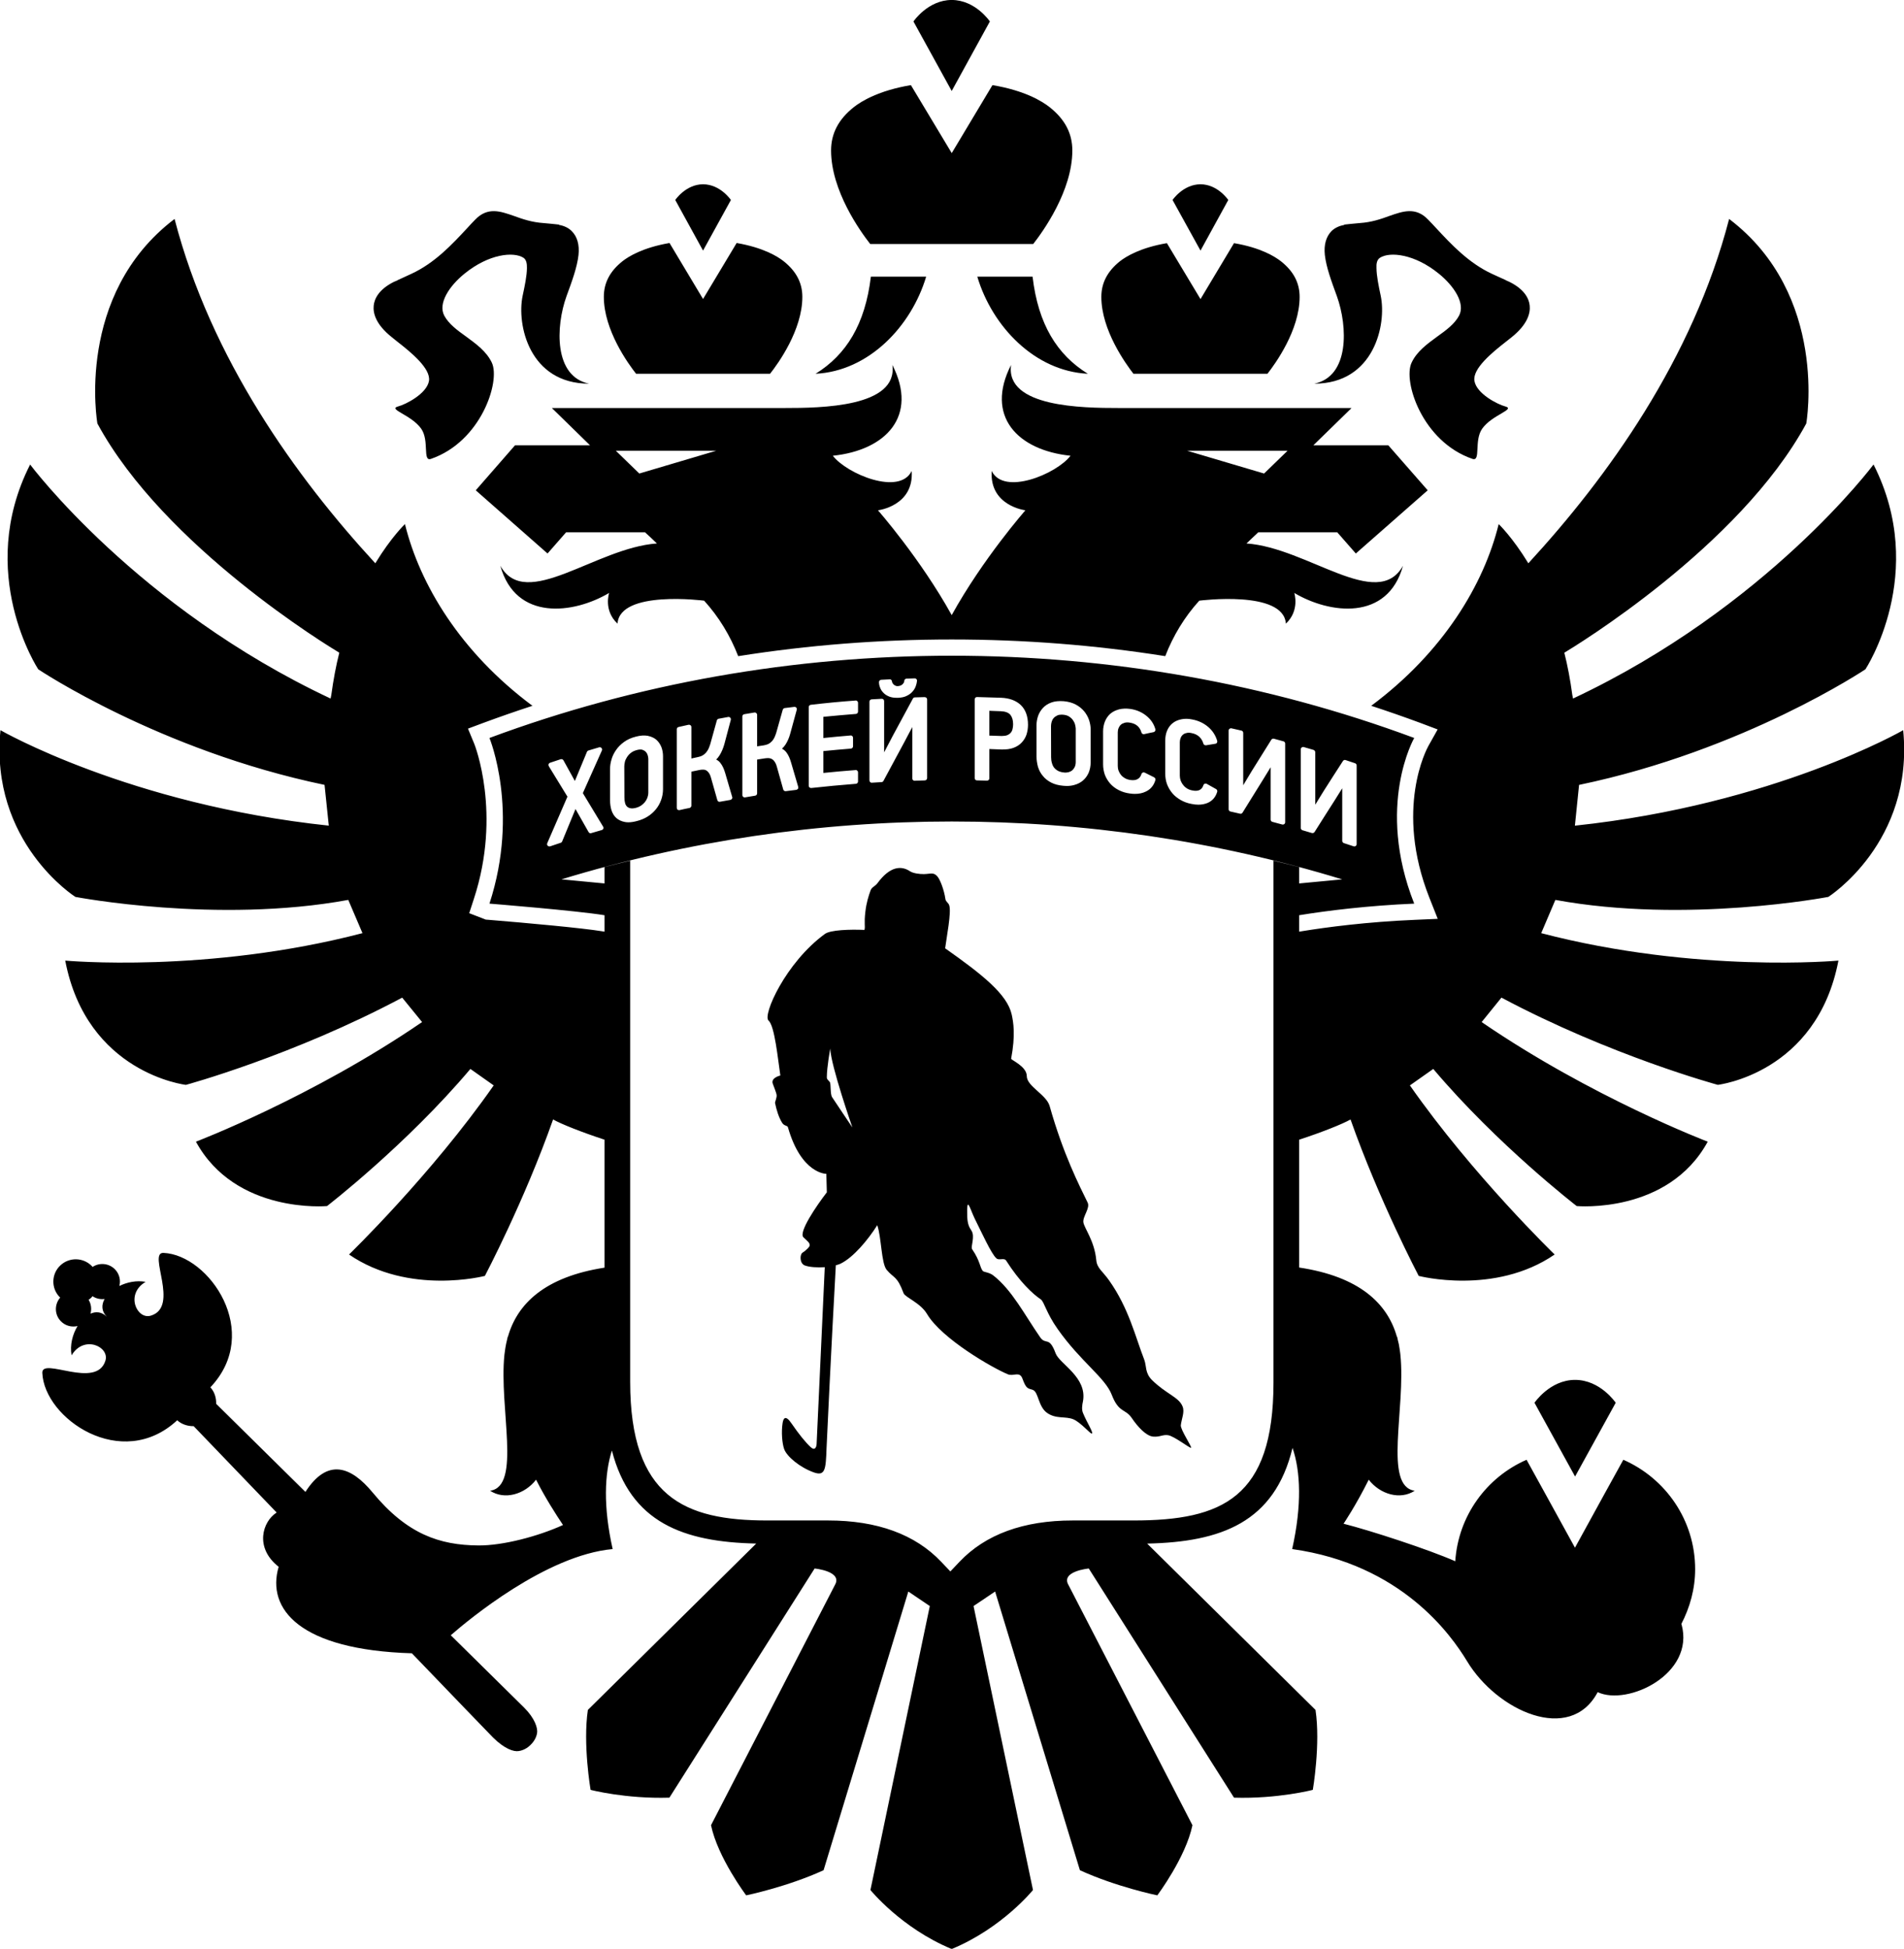 <svg class="svg-hokey-federation" xmlns="http://www.w3.org/2000/svg" viewBox="0 0 85 87" width="85px" height="87px">
    <path fill-rule="evenodd" d="M68.504,62.621 C68.504,62.621 69.191,61.600 70.316,61.600 C71.446,61.600 72.130,62.621 72.130,62.621 L70.316,65.914 L68.504,62.621 ZM81.622,40.039 C81.622,40.039 75.300,41.251 69.436,40.173 L68.804,41.657 C75.735,43.466 82.073,42.882 82.073,42.882 C81.107,47.922 76.687,48.429 76.687,48.429 C76.687,48.429 71.913,47.135 67.029,44.535 L66.145,45.626 C71.061,48.995 76.238,50.966 76.238,50.966 C74.465,54.212 70.388,53.840 70.388,53.840 C70.388,53.840 66.851,51.113 63.985,47.719 L62.942,48.454 C65.742,52.462 69.404,56.003 69.404,56.003 C66.722,57.842 63.335,56.958 63.335,56.958 C63.335,56.958 61.578,53.619 60.292,49.975 C59.928,50.181 59.014,50.545 57.997,50.878 L57.997,56.584 C60.686,56.987 61.944,58.188 62.363,59.681 L62.370,59.672 C62.384,59.719 62.393,59.772 62.402,59.819 C62.418,59.878 62.430,59.936 62.446,59.998 C62.469,60.117 62.486,60.241 62.505,60.372 C62.510,60.406 62.514,60.441 62.517,60.474 C62.766,62.855 61.746,66.357 63.157,66.548 C62.513,66.973 61.613,66.713 61.104,66.056 C60.521,67.225 59.980,68.021 59.980,68.021 C61.189,68.327 63.769,69.169 64.967,69.696 C65.102,67.665 66.366,65.947 68.150,65.166 L68.984,66.679 L70.311,69.091 L71.635,66.679 L72.470,65.166 C74.355,65.992 75.676,67.864 75.676,70.051 C75.676,70.937 75.440,71.761 75.059,72.498 C75.060,72.504 75.068,72.509 75.070,72.519 C75.676,74.731 72.662,76.168 71.325,75.540 C70.091,77.867 66.827,76.377 65.491,74.154 C64.783,72.987 62.568,69.835 57.686,69.153 C58.125,67.195 58.061,65.678 57.702,64.636 C56.899,67.965 54.507,68.838 51.213,68.908 L58.728,76.333 C58.959,77.863 58.608,79.901 58.608,79.901 C58.608,79.904 57.038,80.310 55.090,80.250 L48.606,70.020 C48.606,70.020 47.338,70.141 47.702,70.760 L53.234,81.480 C52.933,82.924 51.665,84.611 51.665,84.611 C51.665,84.611 49.830,84.233 48.210,83.489 L44.425,71.048 L43.462,71.696 L46.115,84.373 C46.115,84.373 44.747,86.067 42.505,86.999 C42.497,86.998 42.492,86.995 42.487,86.993 C42.480,86.995 42.477,86.998 42.468,86.999 C40.229,86.067 38.859,84.373 38.859,84.373 L41.509,71.696 L40.550,71.048 L36.767,83.489 C35.144,84.233 33.312,84.611 33.312,84.611 C33.312,84.611 32.042,82.924 31.742,81.480 L37.271,70.760 C37.635,70.141 36.367,70.020 36.367,70.020 L29.884,80.250 C27.935,80.310 26.365,79.904 26.365,79.901 C26.365,79.901 26.016,77.863 26.244,76.333 L33.760,68.907 C30.513,68.837 28.148,67.978 27.317,64.754 C26.986,65.792 26.925,67.255 27.351,69.153 C24.383,69.423 20.912,72.311 20.124,73.000 C21.953,74.805 23.311,76.142 23.396,76.228 C23.877,76.704 24.019,77.155 23.975,77.376 C23.943,77.560 23.840,77.747 23.684,77.896 C23.539,78.042 23.353,78.140 23.166,78.168 C23.162,78.173 23.161,78.170 23.155,78.170 C22.934,78.207 22.533,78.077 22.018,77.573 C21.905,77.462 20.373,75.869 18.387,73.805 C13.381,73.655 11.887,71.832 12.440,69.944 C11.344,69.081 11.733,67.924 12.331,67.535 L12.350,67.521 C10.251,65.337 8.646,63.666 8.646,63.666 C8.380,63.670 8.107,63.584 7.911,63.403 C5.425,65.712 1.970,63.319 1.889,61.287 C1.860,60.564 4.305,62.039 4.706,60.742 C4.900,60.117 3.745,59.581 3.196,60.504 C3.113,60.045 3.239,59.564 3.463,59.196 C3.200,59.258 2.913,59.187 2.713,58.978 C2.428,58.683 2.425,58.228 2.688,57.925 C2.679,57.916 2.668,57.909 2.659,57.900 C2.277,57.503 2.291,56.872 2.691,56.493 C3.090,56.113 3.723,56.127 4.105,56.524 C4.115,56.535 4.122,56.547 4.132,56.558 C4.444,56.352 4.869,56.390 5.138,56.671 C5.333,56.874 5.394,57.154 5.329,57.408 C5.676,57.237 6.097,57.150 6.501,57.224 C5.579,57.767 6.109,58.921 6.733,58.733 C8.041,58.339 6.571,55.897 7.300,55.931 C9.339,56.021 11.726,59.471 9.392,61.932 C9.577,62.133 9.658,62.403 9.650,62.668 C9.650,62.668 11.393,64.388 13.635,66.601 C14.623,65.063 15.679,65.470 16.634,66.626 C18.171,68.489 19.627,68.978 21.354,68.991 C22.438,69.003 24.032,68.583 25.134,68.078 C24.829,67.624 24.318,66.827 23.932,66.055 C23.424,66.714 22.523,66.973 21.879,66.548 C23.291,66.357 22.270,62.855 22.519,60.474 C22.521,60.441 22.529,60.406 22.533,60.372 C22.549,60.241 22.569,60.117 22.593,59.997 C22.605,59.936 22.620,59.878 22.634,59.818 C22.646,59.771 22.653,59.719 22.667,59.672 L22.673,59.682 C23.090,58.197 24.333,57.000 26.987,56.590 L26.987,50.877 C25.971,50.544 25.058,50.181 24.691,49.975 C23.406,53.619 21.647,56.958 21.647,56.958 C21.647,56.958 18.265,57.842 15.582,56.003 C15.582,56.003 19.242,52.462 22.040,48.454 L21.000,47.719 C18.134,51.114 14.600,53.840 14.600,53.840 C14.600,53.840 10.521,54.213 8.747,50.966 C8.747,50.966 13.923,48.995 18.843,45.626 L17.955,44.536 C13.067,47.136 8.300,48.430 8.300,48.430 C8.300,48.430 3.877,47.922 2.912,42.882 C2.912,42.882 9.247,43.466 16.182,41.657 L15.548,40.173 C9.687,41.251 3.365,40.039 3.365,40.039 C3.365,40.039 -0.471,37.606 0.021,32.597 C0.021,32.597 5.773,35.916 14.678,36.858 L14.489,35.038 C7.110,33.502 1.708,29.879 1.708,29.879 C1.708,29.879 -1.117,25.590 1.345,20.737 C1.345,20.737 6.103,27.117 14.758,31.184 L14.790,31.027 C14.882,30.349 15.000,29.720 15.147,29.137 C14.760,28.906 7.329,24.417 4.348,18.906 C4.348,18.906 3.330,13.164 7.793,9.774 C9.416,16.024 13.216,21.306 16.755,25.146 C17.464,23.979 18.078,23.396 18.078,23.396 C18.740,26.091 20.555,29.116 23.770,31.508 C23.041,31.747 22.316,31.998 21.597,32.264 L20.892,32.527 L21.178,33.219 C21.189,33.248 22.403,36.307 21.159,40.115 L20.947,40.766 L21.587,41.014 L21.686,41.053 L21.809,41.062 C23.592,41.208 25.986,41.428 26.871,41.572 L26.987,41.591 L26.987,40.857 L26.987,40.857 C25.710,40.649 21.851,40.339 21.851,40.339 L21.851,40.339 C23.200,36.207 21.851,32.944 21.851,32.944 C28.435,30.495 35.463,29.272 42.491,29.272 C49.519,29.272 56.548,30.495 63.135,32.944 C63.135,32.944 61.404,35.959 63.134,40.339 L63.135,40.339 L63.134,40.339 C61.082,40.427 59.274,40.649 57.997,40.857 L57.997,40.857 L57.997,41.591 L58.114,41.572 C59.231,41.390 61.015,41.154 63.165,41.063 L64.185,41.019 L63.811,40.074 C62.242,36.102 63.705,33.412 63.768,33.300 L64.181,32.563 L63.389,32.265 C62.669,31.998 61.943,31.747 61.215,31.508 C64.429,29.116 66.245,26.091 66.906,23.396 C66.906,23.396 67.518,23.979 68.230,25.146 C71.766,21.306 75.572,16.024 77.193,9.774 C81.656,13.163 80.637,18.906 80.637,18.906 C77.656,24.416 70.223,28.905 69.836,29.138 C69.983,29.720 70.102,30.349 70.193,31.027 L70.225,31.184 C78.883,27.117 83.640,20.736 83.640,20.736 C86.101,25.590 83.278,29.878 83.278,29.878 C83.278,29.878 77.873,33.502 70.494,35.039 L70.308,36.859 C79.214,35.916 84.964,32.597 84.964,32.597 C85.454,37.606 81.622,40.039 81.622,40.039 ZM4.669,57.989 C4.484,58.013 4.292,57.972 4.130,57.865 C4.110,57.887 4.094,57.911 4.073,57.932 C4.036,57.967 3.995,57.996 3.955,58.023 C4.070,58.212 4.098,58.437 4.040,58.644 C4.286,58.535 4.546,58.560 4.770,58.783 C4.526,58.538 4.524,58.251 4.669,57.989 ZM26.925,36.903 C26.625,36.403 26.321,35.902 26.020,35.406 C26.304,34.768 26.587,34.133 26.871,33.502 C26.886,33.466 26.881,33.423 26.853,33.391 C26.827,33.364 26.785,33.350 26.745,33.362 C26.585,33.407 26.426,33.457 26.267,33.504 C26.238,33.514 26.214,33.535 26.203,33.563 C26.023,33.996 25.843,34.429 25.664,34.864 L25.154,33.941 C25.129,33.896 25.076,33.879 25.028,33.893 C24.873,33.946 24.716,33.998 24.558,34.050 C24.526,34.060 24.501,34.082 24.491,34.114 C24.481,34.141 24.485,34.174 24.499,34.203 C24.776,34.654 25.055,35.109 25.332,35.564 C25.032,36.257 24.734,36.948 24.431,37.641 C24.414,37.680 24.422,37.723 24.449,37.753 C24.472,37.775 24.497,37.786 24.526,37.786 C24.536,37.786 24.550,37.786 24.562,37.781 C24.718,37.727 24.877,37.674 25.032,37.623 C25.063,37.615 25.084,37.591 25.095,37.566 C25.295,37.082 25.493,36.599 25.692,36.116 C25.887,36.460 26.081,36.802 26.276,37.145 C26.300,37.187 26.348,37.209 26.393,37.192 C26.553,37.147 26.710,37.099 26.867,37.054 C26.896,37.046 26.921,37.022 26.936,36.994 C26.947,36.963 26.945,36.930 26.925,36.903 ZM29.599,33.757 C29.599,33.618 29.575,33.482 29.529,33.358 C29.478,33.228 29.404,33.117 29.305,33.027 C29.202,32.938 29.071,32.879 28.917,32.848 C28.768,32.820 28.588,32.832 28.390,32.884 C28.178,32.936 27.998,33.019 27.851,33.128 C27.707,33.234 27.585,33.357 27.496,33.491 C27.405,33.623 27.338,33.763 27.297,33.912 C27.254,34.053 27.235,34.192 27.235,34.320 L27.235,35.727 C27.235,35.887 27.256,36.034 27.297,36.166 C27.340,36.304 27.413,36.424 27.511,36.515 C27.613,36.605 27.744,36.667 27.901,36.696 C27.948,36.705 28.002,36.709 28.058,36.709 C28.170,36.709 28.302,36.688 28.441,36.650 C28.610,36.607 28.766,36.543 28.906,36.456 C29.051,36.367 29.171,36.258 29.275,36.135 C29.378,36.009 29.456,35.874 29.512,35.718 C29.570,35.561 29.599,35.396 29.599,35.228 L29.599,33.757 ZM32.127,33.713 C32.212,33.576 32.284,33.409 32.338,33.217 L32.625,32.136 C32.632,32.102 32.625,32.064 32.602,32.040 C32.576,32.013 32.539,31.999 32.507,32.007 C32.365,32.034 32.222,32.057 32.081,32.086 C32.044,32.093 32.013,32.123 32.002,32.160 L31.705,33.230 C31.670,33.341 31.632,33.434 31.585,33.507 C31.546,33.571 31.496,33.627 31.447,33.667 C31.397,33.707 31.347,33.737 31.297,33.757 C31.241,33.777 31.188,33.790 31.136,33.801 C31.047,33.820 30.956,33.840 30.865,33.860 L30.865,32.458 C30.865,32.426 30.851,32.395 30.826,32.377 C30.803,32.357 30.770,32.351 30.739,32.354 C30.588,32.386 30.443,32.421 30.294,32.454 C30.244,32.466 30.213,32.506 30.213,32.553 L30.213,36.062 C30.213,36.094 30.226,36.126 30.249,36.145 C30.267,36.160 30.294,36.165 30.313,36.165 L30.336,36.165 C30.485,36.129 30.635,36.097 30.786,36.068 C30.830,36.057 30.865,36.012 30.865,35.965 L30.865,34.448 C30.977,34.426 31.091,34.400 31.206,34.377 C31.265,34.363 31.323,34.357 31.390,34.357 C31.436,34.357 31.477,34.365 31.517,34.384 C31.558,34.406 31.598,34.440 31.637,34.491 C31.678,34.545 31.713,34.618 31.740,34.718 L32.024,35.719 C32.040,35.769 32.084,35.805 32.143,35.791 C32.298,35.762 32.452,35.735 32.610,35.708 C32.636,35.703 32.661,35.683 32.676,35.660 C32.694,35.637 32.698,35.603 32.688,35.579 L32.375,34.511 C32.323,34.334 32.257,34.185 32.167,34.069 C32.117,33.999 32.052,33.946 31.972,33.907 C32.030,33.853 32.081,33.788 32.127,33.713 ZM35.068,33.237 C35.153,33.106 35.227,32.941 35.278,32.751 L35.570,31.683 C35.579,31.653 35.570,31.615 35.548,31.587 C35.527,31.566 35.492,31.552 35.459,31.556 C35.316,31.573 35.170,31.589 35.031,31.609 C34.989,31.615 34.958,31.645 34.944,31.683 L34.646,32.738 C34.609,32.848 34.572,32.937 34.526,33.005 C34.485,33.070 34.435,33.122 34.387,33.158 C34.336,33.196 34.289,33.223 34.241,33.237 C34.181,33.255 34.129,33.269 34.076,33.277 C33.983,33.290 33.891,33.306 33.800,33.318 L33.800,31.909 C33.800,31.881 33.785,31.850 33.761,31.830 C33.740,31.813 33.709,31.802 33.677,31.808 C33.527,31.832 33.378,31.856 33.227,31.883 C33.175,31.892 33.140,31.933 33.140,31.984 L33.140,35.493 C33.140,35.525 33.155,35.553 33.177,35.572 C33.194,35.587 33.221,35.598 33.244,35.598 C33.250,35.598 33.254,35.596 33.260,35.596 C33.413,35.568 33.562,35.542 33.713,35.520 C33.761,35.513 33.800,35.470 33.800,35.418 L33.800,33.907 L34.135,33.855 C34.185,33.847 34.239,33.843 34.289,33.843 L34.315,33.843 C34.361,33.845 34.408,33.858 34.455,33.882 C34.493,33.902 34.538,33.941 34.574,33.993 C34.619,34.050 34.654,34.132 34.681,34.228 L34.967,35.246 C34.981,35.296 35.029,35.323 35.077,35.320 C35.234,35.299 35.392,35.279 35.548,35.260 C35.575,35.257 35.605,35.238 35.622,35.212 C35.639,35.190 35.643,35.158 35.635,35.128 L35.318,34.047 C35.265,33.861 35.200,33.715 35.113,33.595 C35.060,33.522 34.991,33.464 34.911,33.423 C34.969,33.369 35.020,33.308 35.068,33.237 ZM38.305,34.479 C38.305,34.450 38.295,34.422 38.270,34.403 C38.251,34.382 38.224,34.370 38.195,34.377 C37.718,34.413 37.236,34.456 36.758,34.505 L36.758,33.530 C37.168,33.489 37.577,33.451 37.988,33.419 C38.042,33.413 38.082,33.368 38.082,33.315 L38.082,32.938 C38.082,32.908 38.071,32.879 38.051,32.861 C38.030,32.841 37.999,32.829 37.974,32.833 C37.569,32.867 37.162,32.902 36.758,32.946 L36.758,32.000 C37.242,31.954 37.728,31.908 38.212,31.871 C38.263,31.867 38.305,31.820 38.305,31.767 L38.305,31.375 C38.305,31.345 38.295,31.317 38.270,31.298 C38.251,31.280 38.224,31.266 38.195,31.273 C37.525,31.321 36.853,31.386 36.197,31.463 C36.147,31.468 36.104,31.511 36.104,31.562 L36.104,35.078 C36.104,35.106 36.117,35.135 36.142,35.154 C36.160,35.172 36.183,35.177 36.210,35.177 L36.222,35.177 C36.876,35.105 37.546,35.042 38.212,34.990 C38.263,34.986 38.305,34.941 38.305,34.888 L38.305,34.479 ZM40.911,30.315 C40.890,30.292 40.859,30.281 40.831,30.283 C40.712,30.287 40.590,30.291 40.469,30.295 C40.411,30.298 40.369,30.343 40.369,30.398 C40.369,30.417 40.365,30.439 40.353,30.465 C40.340,30.488 40.322,30.515 40.299,30.540 C40.278,30.562 40.247,30.584 40.210,30.601 C40.175,30.616 40.138,30.627 40.074,30.630 C40.042,30.630 40.009,30.626 39.981,30.613 C39.951,30.599 39.921,30.581 39.896,30.558 C39.875,30.538 39.858,30.515 39.842,30.487 C39.829,30.463 39.823,30.442 39.821,30.420 C39.815,30.366 39.772,30.317 39.714,30.327 C39.588,30.333 39.464,30.339 39.337,30.347 C39.284,30.351 39.240,30.394 39.240,30.449 C39.240,30.532 39.256,30.613 39.290,30.696 C39.319,30.782 39.373,30.862 39.440,30.929 C39.503,30.997 39.592,31.055 39.703,31.098 C39.798,31.134 39.904,31.151 40.035,31.151 L40.096,31.151 C40.247,31.144 40.379,31.117 40.481,31.063 C40.584,31.014 40.671,30.950 40.734,30.876 C40.801,30.804 40.849,30.724 40.881,30.636 C40.911,30.552 40.932,30.471 40.938,30.394 C40.942,30.366 40.932,30.337 40.911,30.315 ZM41.389,31.222 C41.389,31.195 41.377,31.166 41.354,31.149 C41.335,31.130 41.304,31.126 41.282,31.120 C41.138,31.124 40.991,31.127 40.843,31.132 C40.807,31.132 40.771,31.153 40.754,31.186 C40.458,31.735 40.160,32.285 39.860,32.841 C39.732,33.087 39.600,33.336 39.470,33.585 L39.470,31.297 C39.470,31.269 39.457,31.243 39.438,31.222 C39.418,31.202 39.395,31.195 39.360,31.195 C39.209,31.202 39.062,31.210 38.911,31.220 C38.855,31.228 38.814,31.269 38.814,31.325 L38.814,34.838 C38.814,34.865 38.828,34.892 38.845,34.913 C38.864,34.933 38.891,34.943 38.919,34.943 C38.919,34.943 38.923,34.943 38.925,34.941 C39.068,34.933 39.209,34.923 39.354,34.915 C39.393,34.913 39.424,34.892 39.440,34.860 C39.753,34.276 40.067,33.696 40.381,33.112 L40.727,32.457 L40.727,34.747 C40.727,34.777 40.738,34.800 40.756,34.823 C40.777,34.841 40.810,34.862 40.831,34.853 L41.289,34.839 C41.342,34.838 41.389,34.790 41.389,34.737 C41.391,33.564 41.391,32.395 41.389,31.222 ZM45.573,31.476 C45.364,31.275 45.065,31.164 44.694,31.149 C44.334,31.135 43.975,31.125 43.618,31.117 C43.592,31.115 43.561,31.127 43.544,31.147 C43.525,31.168 43.513,31.194 43.513,31.220 L43.513,34.734 C43.513,34.791 43.555,34.838 43.613,34.838 C43.764,34.841 43.914,34.846 44.061,34.849 L44.065,34.849 C44.094,34.849 44.118,34.838 44.136,34.819 C44.158,34.802 44.167,34.772 44.167,34.744 L44.167,33.438 C44.349,33.442 44.529,33.450 44.706,33.458 C44.919,33.463 45.099,33.440 45.248,33.384 C45.398,33.328 45.524,33.245 45.617,33.142 C45.712,33.040 45.784,32.919 45.830,32.781 C45.869,32.650 45.893,32.509 45.893,32.359 C45.893,31.977 45.784,31.681 45.573,31.476 ZM48.690,32.561 C48.690,32.421 48.663,32.279 48.618,32.142 C48.570,32.002 48.496,31.871 48.400,31.753 C48.301,31.635 48.175,31.532 48.028,31.454 C47.875,31.372 47.697,31.323 47.492,31.303 C47.275,31.286 47.085,31.305 46.932,31.362 C46.777,31.418 46.651,31.502 46.553,31.611 C46.456,31.717 46.386,31.838 46.339,31.972 C46.299,32.104 46.273,32.232 46.273,32.365 L46.273,33.772 C46.273,33.929 46.299,34.082 46.337,34.230 C46.384,34.379 46.452,34.517 46.553,34.634 C46.647,34.756 46.773,34.854 46.926,34.935 C47.081,35.014 47.259,35.060 47.475,35.079 C47.522,35.082 47.572,35.087 47.621,35.087 C47.739,35.087 47.851,35.073 47.956,35.043 C48.103,35.004 48.233,34.939 48.344,34.846 C48.453,34.753 48.539,34.634 48.599,34.500 C48.657,34.363 48.690,34.204 48.690,34.031 L48.690,32.561 ZM49.937,32.502 C49.962,32.445 49.991,32.395 50.037,32.354 C50.076,32.316 50.132,32.288 50.198,32.269 C50.262,32.247 50.339,32.243 50.428,32.258 C50.573,32.279 50.694,32.329 50.781,32.407 C50.869,32.486 50.926,32.583 50.957,32.699 C50.971,32.751 51.025,32.784 51.079,32.773 C51.218,32.742 51.362,32.709 51.501,32.683 C51.532,32.675 51.555,32.658 51.568,32.632 C51.584,32.609 51.588,32.579 51.578,32.549 C51.509,32.306 51.369,32.105 51.166,31.946 C50.971,31.789 50.730,31.687 50.459,31.647 C50.275,31.623 50.101,31.630 49.956,31.667 C49.803,31.709 49.671,31.773 49.567,31.863 C49.462,31.957 49.383,32.072 49.327,32.210 C49.275,32.342 49.245,32.490 49.245,32.650 L49.245,34.123 C49.245,34.289 49.275,34.448 49.327,34.596 C49.385,34.741 49.466,34.872 49.565,34.984 C49.664,35.095 49.791,35.194 49.941,35.270 C50.084,35.344 50.248,35.397 50.428,35.421 C50.512,35.435 50.589,35.440 50.664,35.440 C50.849,35.440 51.009,35.407 51.150,35.338 C51.363,35.240 51.509,35.067 51.578,34.829 C51.596,34.779 51.568,34.728 51.528,34.703 L51.104,34.491 C51.075,34.478 51.044,34.476 51.016,34.489 C50.988,34.502 50.966,34.524 50.958,34.554 C50.926,34.654 50.876,34.728 50.794,34.775 C50.711,34.827 50.593,34.840 50.459,34.820 C50.366,34.805 50.289,34.779 50.220,34.741 C50.146,34.698 50.090,34.651 50.047,34.598 C49.999,34.539 49.963,34.476 49.937,34.406 C49.911,34.336 49.900,34.264 49.900,34.192 L49.900,32.699 C49.900,32.628 49.911,32.565 49.937,32.502 ZM52.708,32.941 C52.730,32.885 52.761,32.838 52.806,32.801 C52.842,32.766 52.896,32.738 52.963,32.725 C53.026,32.705 53.104,32.705 53.191,32.725 C53.336,32.751 53.454,32.809 53.543,32.894 C53.632,32.979 53.688,33.078 53.722,33.196 C53.735,33.245 53.783,33.275 53.841,33.271 L54.255,33.203 C54.286,33.199 54.316,33.180 54.328,33.157 C54.343,33.133 54.347,33.102 54.339,33.072 C54.267,32.827 54.132,32.617 53.933,32.448 C53.737,32.282 53.498,32.169 53.231,32.119 C53.048,32.079 52.879,32.079 52.730,32.112 C52.579,32.144 52.446,32.203 52.344,32.288 C52.238,32.374 52.155,32.489 52.101,32.621 C52.047,32.751 52.020,32.900 52.020,33.064 L52.020,34.538 C52.020,34.704 52.047,34.865 52.101,35.012 C52.159,35.159 52.237,35.294 52.337,35.411 C52.434,35.529 52.560,35.626 52.705,35.712 C52.850,35.795 53.013,35.856 53.191,35.888 C53.299,35.911 53.404,35.922 53.497,35.922 C53.651,35.922 53.789,35.894 53.912,35.843 C54.124,35.751 54.267,35.586 54.339,35.350 C54.354,35.299 54.333,35.252 54.292,35.227 C54.153,35.150 54.010,35.069 53.871,34.991 C53.841,34.977 53.811,34.975 53.781,34.986 C53.753,34.999 53.731,35.023 53.722,35.052 C53.692,35.150 53.642,35.218 53.561,35.262 C53.480,35.307 53.363,35.314 53.231,35.286 C53.143,35.272 53.061,35.240 52.991,35.197 C52.920,35.152 52.862,35.101 52.819,35.039 C52.769,34.980 52.736,34.915 52.708,34.846 C52.684,34.773 52.670,34.700 52.670,34.627 L52.670,33.133 C52.670,33.066 52.684,33.003 52.708,32.941 ZM57.374,33.192 C57.374,33.146 57.340,33.106 57.298,33.094 C57.156,33.055 57.011,33.018 56.870,32.977 C56.825,32.966 56.779,32.985 56.755,33.023 C56.465,33.487 56.172,33.952 55.882,34.420 L55.501,35.054 L55.501,32.716 C55.501,32.667 55.467,32.625 55.421,32.615 C55.272,32.580 55.125,32.545 54.978,32.514 C54.947,32.506 54.916,32.514 54.891,32.532 C54.863,32.552 54.850,32.583 54.850,32.613 L54.850,36.128 C54.850,36.175 54.883,36.219 54.932,36.227 C55.075,36.260 55.214,36.292 55.355,36.324 C55.400,36.337 55.445,36.317 55.469,36.280 C55.774,35.786 56.081,35.292 56.387,34.801 L56.725,34.251 L56.725,36.587 C56.725,36.635 56.755,36.675 56.800,36.688 C56.947,36.726 57.094,36.765 57.241,36.807 C57.251,36.810 57.260,36.810 57.268,36.810 C57.294,36.810 57.315,36.803 57.330,36.791 C57.357,36.771 57.374,36.739 57.374,36.709 L57.374,33.192 ZM59.921,37.536 C59.921,37.579 59.949,37.621 59.990,37.636 C60.136,37.683 60.284,37.732 60.430,37.781 C60.442,37.786 60.451,37.786 60.461,37.786 C60.482,37.786 60.505,37.779 60.522,37.767 C60.548,37.747 60.565,37.718 60.565,37.683 L60.565,34.171 C60.565,34.126 60.536,34.088 60.496,34.073 C60.356,34.026 60.213,33.976 60.071,33.931 C60.027,33.916 59.977,33.933 59.953,33.972 C59.662,34.418 59.379,34.865 59.088,35.320 L58.716,35.924 L58.716,33.576 C58.716,33.534 58.681,33.490 58.637,33.476 L58.205,33.350 C58.172,33.341 58.140,33.346 58.114,33.368 C58.086,33.385 58.070,33.418 58.070,33.449 L58.070,36.963 C58.070,37.007 58.103,37.048 58.145,37.063 C58.287,37.102 58.426,37.144 58.565,37.187 C58.610,37.198 58.658,37.182 58.685,37.144 C58.985,36.665 59.289,36.193 59.589,35.721 L59.921,35.190 L59.921,37.536 ZM59.919,39.256 C54.282,37.533 48.388,36.673 42.491,36.673 C36.596,36.673 30.700,37.534 25.066,39.255 L26.987,39.438 L26.987,38.708 C27.324,38.617 27.795,38.504 28.133,38.420 L28.133,61.686 C28.133,66.836 30.559,67.876 34.247,67.876 L36.967,67.876 C39.157,67.876 40.856,68.496 42.015,69.718 L42.427,70.151 L42.837,69.718 C43.998,68.496 45.693,67.876 47.887,67.876 L50.602,67.876 C54.562,67.876 56.852,66.868 56.852,61.719 L56.852,38.420 C57.234,38.515 57.617,38.607 57.997,38.708 L57.997,39.438 L59.919,39.256 ZM52.146,64.069 C51.908,64.033 51.780,64.159 51.477,64.132 C51.168,64.102 50.800,63.708 50.518,63.292 C50.235,62.880 49.947,63.082 49.633,62.269 C49.340,61.498 48.252,60.800 47.214,59.326 C46.708,58.609 46.622,58.127 46.466,58.007 C46.105,57.768 45.514,57.212 44.922,56.282 C44.828,56.125 44.601,56.291 44.477,56.169 C44.257,55.973 43.829,55.034 43.514,54.400 C43.287,53.932 43.153,53.315 43.180,54.307 C43.194,54.654 43.270,54.785 43.363,54.929 C43.547,55.200 43.319,55.649 43.401,55.770 C43.755,56.285 43.744,56.578 43.870,56.731 C43.927,56.801 44.140,56.785 44.338,56.933 C45.182,57.590 45.736,58.688 46.432,59.692 C46.688,60.065 46.835,59.625 47.125,60.413 C47.298,60.885 48.542,61.477 48.348,62.551 C48.308,62.727 48.281,62.933 48.352,63.087 C48.514,63.489 48.816,63.947 48.748,63.995 C48.685,64.033 48.273,63.516 47.924,63.362 C47.565,63.210 47.143,63.361 46.737,63.068 C46.348,62.786 46.361,62.139 46.111,62.049 C45.876,61.968 45.816,62.012 45.641,61.535 C45.517,61.204 45.241,61.451 45.000,61.353 C44.303,61.067 42.042,59.763 41.388,58.663 C41.096,58.162 40.409,57.918 40.338,57.730 C40.045,56.946 39.918,57.083 39.583,56.687 C39.341,56.396 39.351,55.227 39.163,54.695 C38.754,55.344 38.096,56.139 37.513,56.418 C37.455,56.444 37.386,56.464 37.314,56.483 C37.116,60.030 36.915,64.224 36.899,64.658 C36.866,65.588 36.844,65.913 36.328,65.729 C35.714,65.509 35.135,65.031 35.009,64.695 C34.913,64.426 34.878,63.918 34.935,63.543 C34.966,63.321 35.059,63.134 35.342,63.553 C35.669,64.029 35.959,64.388 36.199,64.610 C36.397,64.784 36.452,64.569 36.456,64.459 L36.820,56.569 C36.480,56.592 36.130,56.567 35.927,56.491 C35.694,56.402 35.702,56.006 35.823,55.924 C36.034,55.787 36.141,55.649 36.145,55.612 C36.167,55.479 36.046,55.410 35.868,55.235 C35.640,55.018 36.438,53.841 36.912,53.227 L36.890,52.402 C36.890,52.402 35.770,52.414 35.174,50.318 C35.152,50.238 35.004,50.272 34.913,50.117 C34.766,49.883 34.660,49.537 34.601,49.238 C34.592,49.194 34.683,49.007 34.671,48.888 C34.660,48.774 34.522,48.453 34.496,48.370 C34.411,48.108 34.837,48.012 34.837,48.012 C34.729,47.299 34.587,45.798 34.310,45.560 C34.035,45.326 35.063,42.981 36.826,41.692 C37.077,41.511 37.940,41.485 38.592,41.512 C38.638,41.347 38.566,41.243 38.634,40.690 C38.678,40.303 38.775,39.995 38.869,39.738 C38.927,39.595 39.072,39.561 39.166,39.435 C39.731,38.662 40.235,38.638 40.621,38.892 C40.758,38.985 41.045,39.024 41.245,39.021 C41.548,39.015 41.672,38.925 41.845,39.122 C41.962,39.249 42.146,39.716 42.206,40.135 C42.222,40.257 42.344,40.303 42.376,40.415 C42.481,40.719 42.253,41.864 42.194,42.334 C43.872,43.515 44.964,44.392 45.164,45.284 C45.241,45.632 45.340,46.199 45.140,47.264 C45.134,47.318 45.838,47.607 45.838,48.035 C45.838,48.496 46.708,48.858 46.858,49.371 C47.468,51.536 48.184,52.921 48.553,53.681 C48.682,53.928 48.322,54.311 48.366,54.573 C48.420,54.859 48.861,55.396 48.941,56.256 C48.976,56.621 49.214,56.734 49.517,57.164 C50.396,58.406 50.688,59.688 51.082,60.696 C51.192,60.989 51.106,61.281 51.425,61.604 C52.061,62.232 52.626,62.365 52.792,62.784 C52.897,63.028 52.750,63.334 52.715,63.622 C52.691,63.820 53.226,64.597 53.170,64.631 C53.117,64.658 52.421,64.110 52.146,64.069 ZM37.064,46.811 C37.064,46.811 36.911,47.648 36.912,48.093 C36.912,48.200 37.003,48.235 37.051,48.314 C37.096,48.397 37.062,48.841 37.144,48.974 C37.225,49.103 38.053,50.331 38.053,50.331 C38.053,50.331 37.096,47.591 37.064,46.811 ZM47.873,34.383 C47.826,34.424 47.772,34.451 47.712,34.469 C47.642,34.487 47.572,34.495 47.500,34.485 C47.397,34.475 47.308,34.451 47.234,34.413 C47.161,34.372 47.102,34.324 47.057,34.268 C47.012,34.208 46.980,34.139 46.961,34.063 C46.936,33.982 46.924,33.893 46.924,33.801 L46.920,32.412 C46.920,32.353 46.930,32.291 46.947,32.229 C46.965,32.165 46.990,32.112 47.034,32.061 C47.073,32.012 47.129,31.973 47.200,31.939 C47.245,31.915 47.312,31.903 47.389,31.903 C47.412,31.903 47.437,31.903 47.467,31.907 C47.579,31.917 47.667,31.946 47.735,31.992 C47.809,32.043 47.867,32.097 47.906,32.158 C47.950,32.222 47.979,32.284 47.995,32.350 C48.012,32.414 48.020,32.474 48.024,32.519 L48.024,34.023 C48.024,34.106 48.007,34.176 47.981,34.236 C47.952,34.297 47.914,34.346 47.873,34.383 ZM45.120,32.712 C45.079,32.760 45.029,32.793 44.957,32.823 C44.899,32.844 44.824,32.855 44.733,32.855 L44.690,32.855 C44.515,32.847 44.343,32.842 44.167,32.838 L44.167,31.731 C44.340,31.736 44.506,31.743 44.675,31.750 C44.876,31.757 45.021,31.812 45.104,31.908 C45.189,32.017 45.228,32.153 45.228,32.333 C45.228,32.406 45.220,32.477 45.201,32.550 C45.189,32.612 45.160,32.666 45.120,32.712 ZM28.783,35.816 C28.733,35.876 28.673,35.927 28.608,35.970 C28.542,36.011 28.472,36.043 28.399,36.061 C28.298,36.087 28.213,36.096 28.145,36.081 C28.079,36.067 28.028,36.043 27.991,36.006 C27.953,35.968 27.922,35.917 27.905,35.848 C27.885,35.778 27.876,35.697 27.876,35.601 L27.870,34.215 C27.870,34.156 27.880,34.089 27.895,34.018 C27.911,33.947 27.941,33.877 27.986,33.808 C28.028,33.740 28.087,33.670 28.158,33.614 C28.232,33.554 28.323,33.511 28.434,33.482 C28.492,33.465 28.547,33.459 28.590,33.459 C28.629,33.459 28.660,33.463 28.684,33.473 C28.748,33.497 28.801,33.527 28.834,33.570 C28.874,33.612 28.900,33.661 28.915,33.714 C28.932,33.775 28.943,33.831 28.943,33.875 L28.943,35.378 C28.943,35.460 28.927,35.541 28.900,35.615 C28.871,35.690 28.830,35.757 28.783,35.816 ZM67.480,15.057 L67.226,15.258 C66.610,15.739 65.734,16.456 65.823,17.003 C65.916,17.580 66.873,18.060 67.194,18.142 C67.686,18.274 66.607,18.515 66.169,19.137 C65.794,19.669 66.121,20.616 65.734,20.485 C63.493,19.716 62.628,17.025 63.015,16.195 C63.252,15.686 63.714,15.355 64.163,15.025 C64.561,14.741 64.934,14.466 65.134,14.096 C65.433,13.544 64.902,12.760 64.236,12.219 C63.142,11.329 62.042,11.227 61.607,11.506 C61.469,11.594 61.439,11.771 61.450,11.968 C61.454,12.314 61.541,12.746 61.639,13.204 C61.908,14.479 61.349,17.128 58.671,17.128 C60.250,16.810 60.169,14.579 59.683,13.224 C59.439,12.556 59.207,11.931 59.145,11.382 C59.096,10.926 59.202,10.557 59.449,10.310 C59.599,10.166 59.794,10.081 60.015,10.039 L60.015,10.026 C60.015,10.026 60.592,9.964 60.699,9.958 C61.232,9.924 61.660,9.775 62.032,9.638 C62.632,9.430 63.201,9.225 63.756,9.805 C63.872,9.920 63.992,10.054 64.123,10.193 C64.767,10.886 65.561,11.745 66.617,12.230 C67.102,12.450 67.231,12.510 67.231,12.510 L67.231,12.515 C67.280,12.540 67.337,12.560 67.392,12.586 C68.079,12.930 68.261,13.348 68.290,13.644 C68.323,13.965 68.210,14.473 67.480,15.057 ZM53.629,16.686 L53.555,16.686 L50.600,16.686 C50.249,16.230 49.167,14.734 49.167,13.254 C49.167,12.628 49.441,12.109 49.995,11.664 C50.270,11.450 50.911,11.055 52.094,10.855 L53.594,13.352 L55.089,10.855 C56.278,11.055 56.911,11.450 57.185,11.664 C57.748,12.109 58.019,12.628 58.019,13.254 C58.019,14.734 56.940,16.230 56.582,16.686 L53.629,16.686 ZM52.346,8.927 C52.346,8.927 52.819,8.227 53.594,8.227 C54.363,8.227 54.834,8.927 54.834,8.927 L53.594,11.187 L52.346,8.927 ZM43.630,12.352 L46.097,12.352 C46.347,14.476 47.189,15.836 48.565,16.686 C46.190,16.568 44.292,14.570 43.630,12.352 ZM42.528,10.894 L42.445,10.894 L38.850,10.894 C38.415,10.340 37.102,8.520 37.102,6.718 C37.102,5.959 37.432,5.327 38.114,4.785 C38.448,4.521 39.223,4.042 40.665,3.800 L42.488,6.835 L44.306,3.800 C45.751,4.042 46.525,4.521 46.859,4.785 C47.544,5.327 47.872,5.959 47.872,6.718 C47.872,8.520 46.559,10.340 46.125,10.894 L42.528,10.894 ZM40.779,0.958 C40.779,0.958 41.427,-0.001 42.487,-0.001 C43.547,-0.001 44.191,0.958 44.191,0.958 L42.487,4.062 L40.779,0.958 ZM38.878,12.352 L41.346,12.352 C40.682,14.570 38.785,16.568 36.409,16.686 C37.782,15.836 38.623,14.476 38.878,12.352 ZM31.421,16.686 L31.353,16.686 L28.397,16.686 C28.038,16.230 26.957,14.734 26.957,13.251 C26.957,12.626 27.229,12.106 27.790,11.661 C28.066,11.444 28.702,11.053 29.889,10.848 L31.386,13.348 L32.886,10.848 C34.074,11.053 34.709,11.444 34.984,11.661 C35.544,12.106 35.819,12.626 35.819,13.251 C35.819,14.734 34.738,16.230 34.377,16.686 L31.421,16.686 ZM30.145,8.927 C30.145,8.927 30.616,8.227 31.386,8.227 C32.158,8.227 32.630,8.927 32.630,8.927 L31.386,11.187 L30.145,8.927 ZM28.795,23.762 L25.273,23.762 L24.444,24.709 L21.239,21.888 L22.992,19.879 L26.340,19.879 L24.636,18.214 L35.040,18.214 C36.633,18.214 40.098,18.179 39.838,16.291 C41.004,18.572 39.552,20.100 37.180,20.345 C37.809,21.163 40.163,22.138 40.700,21.025 C40.808,22.588 39.195,22.781 39.195,22.781 C39.195,22.781 41.088,24.934 42.487,27.460 C43.883,24.934 45.777,22.781 45.777,22.781 C45.777,22.781 44.166,22.588 44.273,21.025 C44.808,22.138 47.163,21.163 47.791,20.345 C45.419,20.100 43.968,18.572 45.137,16.291 C44.873,18.179 48.337,18.214 49.930,18.214 L60.338,18.214 L58.632,19.879 L61.978,19.879 L63.737,21.888 L60.528,24.709 L59.698,23.762 L56.174,23.762 C56.070,23.858 55.974,23.950 55.886,24.033 C55.801,24.110 55.728,24.185 55.647,24.261 C58.368,24.451 61.495,27.300 62.634,25.256 C61.945,27.744 59.356,27.407 57.781,26.470 C57.781,26.470 58.037,27.252 57.405,27.840 C57.304,26.325 53.539,26.815 53.539,26.815 C52.883,27.537 52.371,28.382 52.020,29.291 C48.894,28.797 45.712,28.547 42.491,28.547 C39.267,28.547 36.083,28.797 32.955,29.292 C32.603,28.383 32.092,27.538 31.435,26.815 C31.435,26.815 27.668,26.325 27.568,27.840 C26.932,27.252 27.193,26.470 27.193,26.470 C25.614,27.407 23.026,27.744 22.336,25.256 C23.475,27.300 26.601,24.451 29.326,24.261 C29.247,24.185 29.169,24.110 29.088,24.033 C29.001,23.950 28.901,23.858 28.795,23.762 ZM56.432,21.139 L57.480,20.122 L52.999,20.122 L56.432,21.139 ZM31.972,20.122 L27.493,20.122 L28.541,21.139 L31.972,20.122 ZM26.300,17.128 C23.622,17.128 23.062,14.480 23.332,13.205 C23.430,12.747 23.520,12.314 23.524,11.968 C23.528,11.771 23.499,11.593 23.367,11.506 C22.927,11.227 21.828,11.329 20.734,12.219 C20.065,12.761 19.539,13.544 19.836,14.096 C20.036,14.465 20.411,14.741 20.810,15.026 C21.256,15.355 21.720,15.686 21.959,16.195 C22.345,17.026 21.479,19.715 19.237,20.486 C18.853,20.615 19.177,19.669 18.803,19.137 C18.366,18.515 17.285,18.274 17.779,18.142 C18.101,18.059 19.055,17.581 19.151,17.003 C19.237,16.456 18.362,15.738 17.746,15.258 L17.495,15.056 C16.760,14.472 16.649,13.965 16.683,13.643 C16.714,13.349 16.895,12.930 17.578,12.586 C17.635,12.559 17.688,12.540 17.746,12.515 L17.744,12.510 C17.744,12.510 17.867,12.450 18.352,12.230 C19.413,11.745 20.205,10.886 20.849,10.193 C20.978,10.054 21.099,9.920 21.213,9.806 C21.772,9.225 22.338,9.430 22.938,9.638 C23.314,9.775 23.737,9.924 24.275,9.959 C24.380,9.964 24.955,10.026 24.955,10.026 L24.955,10.039 C25.180,10.080 25.374,10.167 25.518,10.312 C25.770,10.558 25.874,10.926 25.826,11.382 C25.765,11.931 25.535,12.557 25.290,13.224 C24.803,14.579 24.722,16.810 26.300,17.128 Z" />
</svg>
